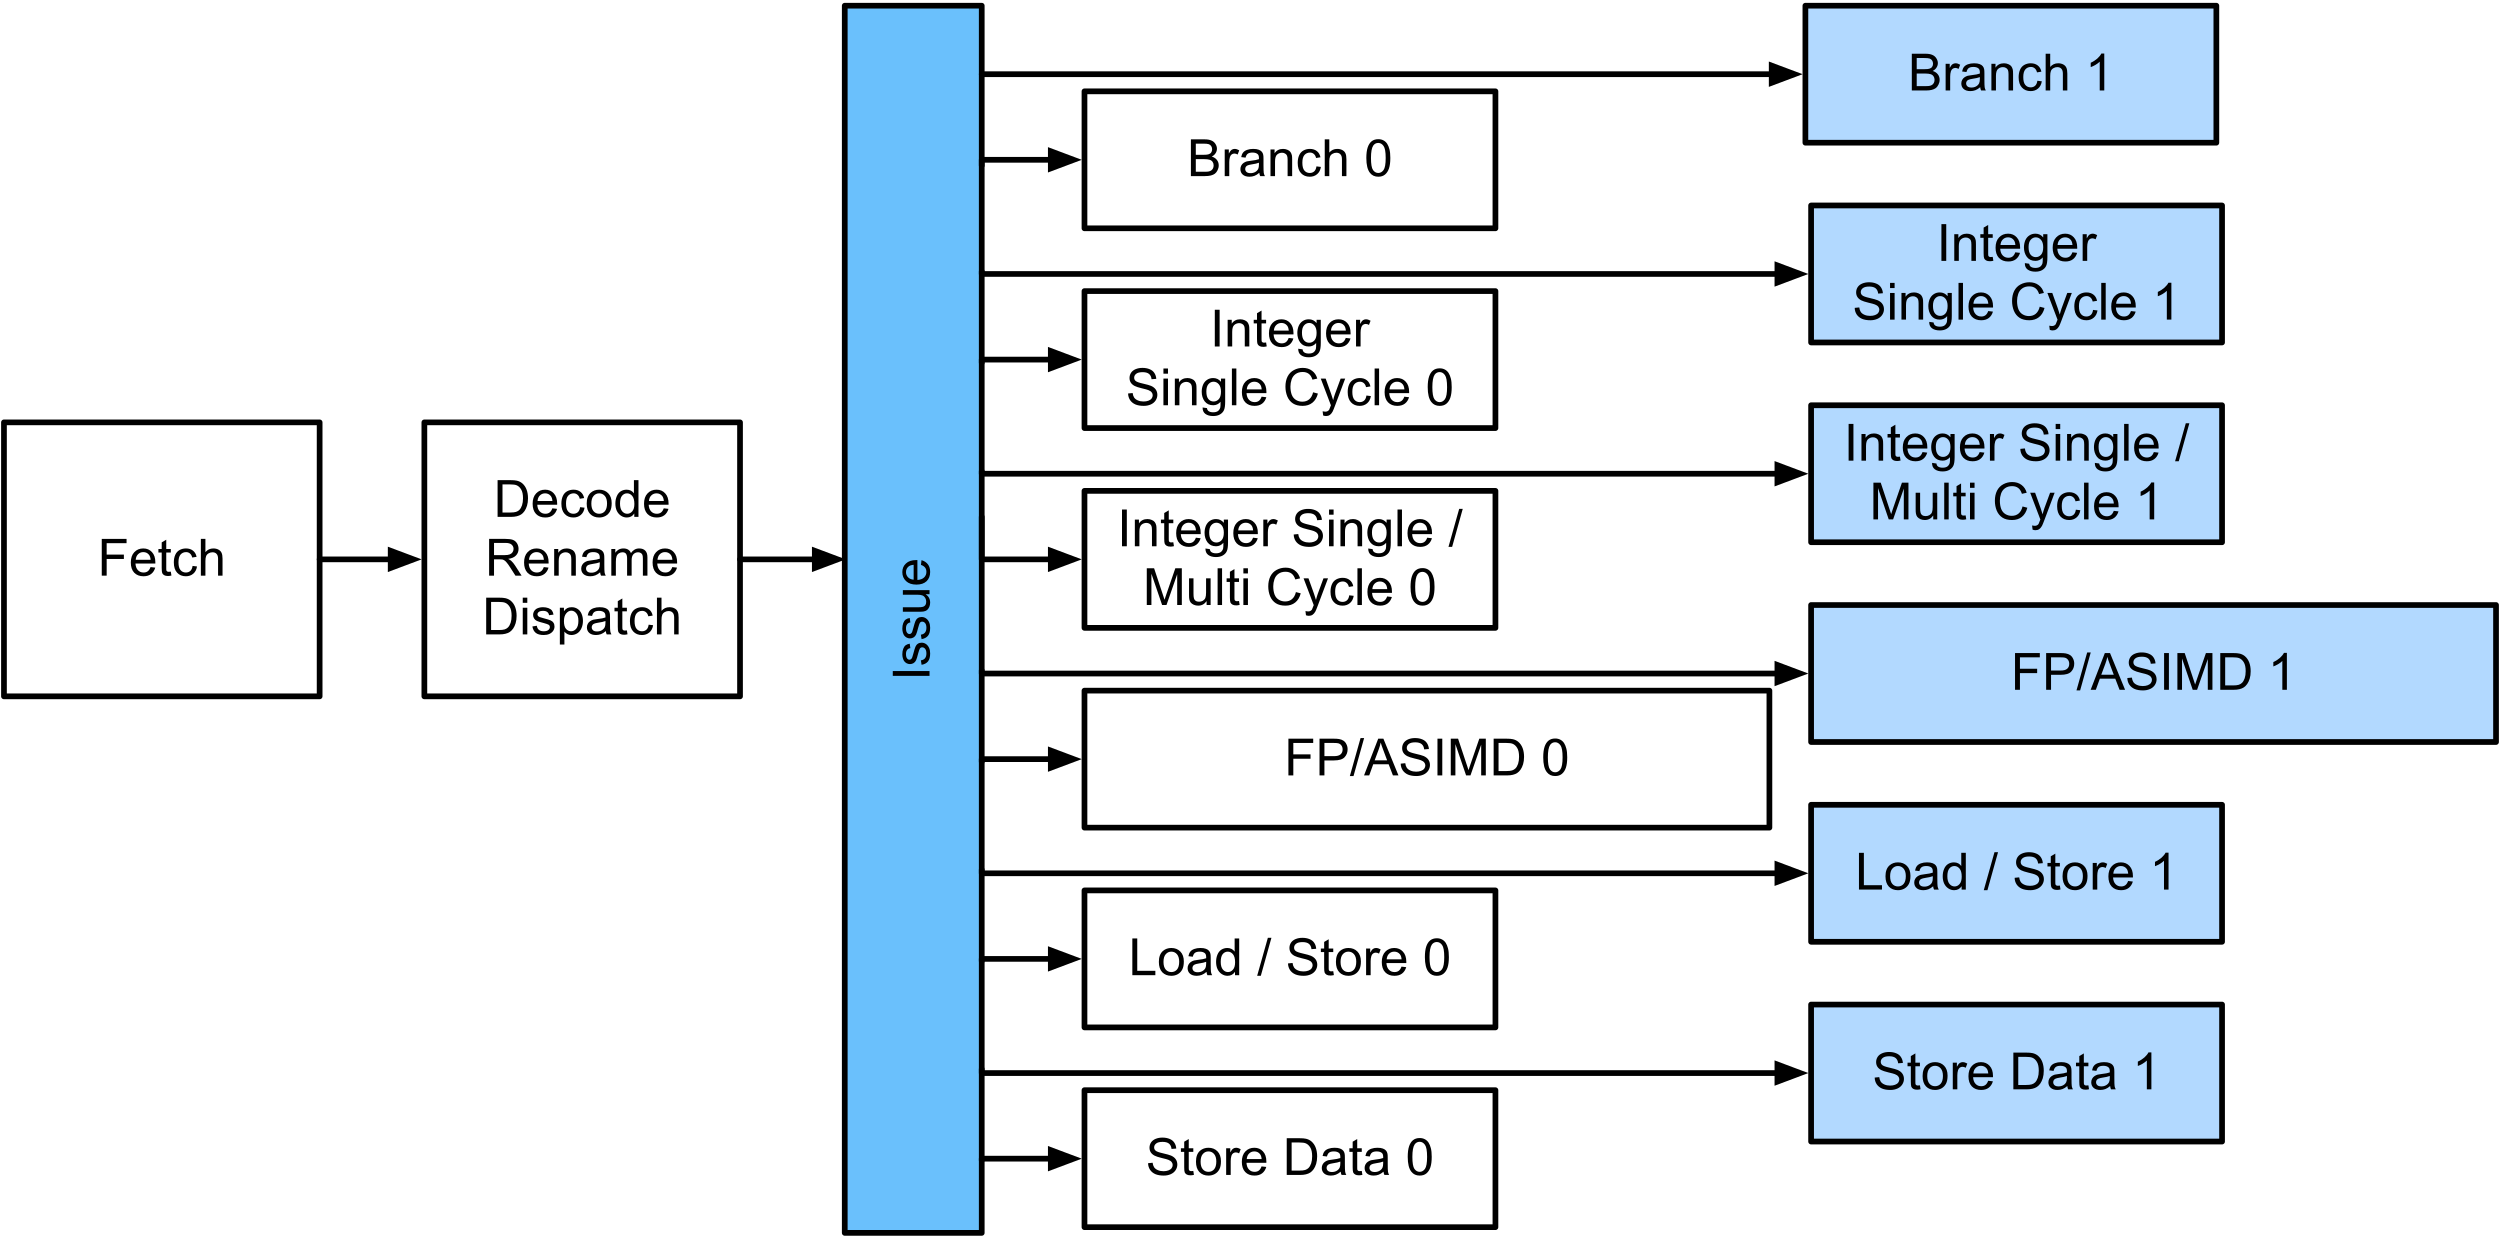 <svg xmlns="http://www.w3.org/2000/svg" xmlns:xlink="http://www.w3.org/1999/xlink" width="584" height="217pt" version="1.1" viewBox="0 0 438 217"><defs><g><symbol id="glyph0-0" overflow="visible"><path style="stroke:none" d="M 1.125 0 L 1.125 -5.625 L 5.625 -5.625 L 5.625 0 Z M 1.266 -0.141 L 5.484 -0.141 L 5.484 -5.484 L 1.266 -5.484 Z M 1.266 -0.141"/></symbol><symbol id="glyph0-1" overflow="visible"><path style="stroke:none" d="M 0.406 -2.062 L 1.203 -2.141 C 1.242 -1.816 1.332 -1.551 1.469 -1.344 C 1.613 -1.133 1.832 -0.969 2.125 -0.844 C 2.414 -0.719 2.742 -0.656 3.109 -0.656 C 3.43 -0.656 3.719 -0.703 3.969 -0.797 C 4.219 -0.891 4.406 -1.02 4.531 -1.188 C 4.656 -1.363 4.719 -1.551 4.719 -1.75 C 4.719 -1.945 4.656 -2.117 4.531 -2.266 C 4.414 -2.422 4.223 -2.551 3.953 -2.656 C 3.785 -2.727 3.406 -2.832 2.812 -2.969 C 2.219 -3.113 1.801 -3.25 1.562 -3.375 C 1.258 -3.531 1.031 -3.727 0.875 -3.969 C 0.727 -4.207 0.656 -4.477 0.656 -4.781 C 0.656 -5.102 0.742 -5.406 0.922 -5.688 C 1.109 -5.969 1.379 -6.18 1.734 -6.328 C 2.086 -6.473 2.484 -6.547 2.922 -6.547 C 3.398 -6.547 3.82 -6.469 4.188 -6.312 C 4.551 -6.164 4.828 -5.941 5.016 -5.641 C 5.211 -5.336 5.32 -5 5.344 -4.625 L 4.516 -4.562 C 4.473 -4.969 4.328 -5.273 4.078 -5.484 C 3.828 -5.691 3.453 -5.797 2.953 -5.797 C 2.441 -5.797 2.066 -5.703 1.828 -5.516 C 1.586 -5.328 1.469 -5.098 1.469 -4.828 C 1.469 -4.598 1.551 -4.41 1.719 -4.266 C 1.883 -4.109 2.312 -3.953 3 -3.797 C 3.695 -3.641 4.176 -3.504 4.438 -3.391 C 4.812 -3.223 5.086 -3.004 5.266 -2.734 C 5.441 -2.473 5.531 -2.164 5.531 -1.812 C 5.531 -1.477 5.43 -1.156 5.234 -0.844 C 5.035 -0.539 4.754 -0.305 4.391 -0.141 C 4.023 0.023 3.613 0.109 3.156 0.109 C 2.57 0.109 2.082 0.023 1.688 -0.141 C 1.289 -0.316 0.977 -0.57 0.75 -0.906 C 0.531 -1.25 0.414 -1.633 0.406 -2.062 Z M 0.406 -2.062"/></symbol><symbol id="glyph0-2" overflow="visible"><path style="stroke:none" d="M 2.328 -0.703 L 2.438 -0.016 C 2.207 0.035 2.008 0.062 1.844 0.062 C 1.551 0.062 1.328 0.016 1.172 -0.078 C 1.016 -0.172 0.898 -0.289 0.828 -0.438 C 0.766 -0.582 0.734 -0.891 0.734 -1.359 L 0.734 -4.047 L 0.156 -4.047 L 0.156 -4.672 L 0.734 -4.672 L 0.734 -5.828 L 1.531 -6.297 L 1.531 -4.672 L 2.328 -4.672 L 2.328 -4.047 L 1.531 -4.047 L 1.531 -1.328 C 1.531 -1.098 1.539 -0.953 1.562 -0.891 C 1.594 -0.828 1.641 -0.773 1.703 -0.734 C 1.766 -0.691 1.852 -0.672 1.969 -0.672 C 2.062 -0.672 2.18 -0.68 2.328 -0.703 Z M 2.328 -0.703"/></symbol><symbol id="glyph0-3" overflow="visible"><path style="stroke:none" d="M 0.297 -2.328 C 0.297 -3.191 0.535 -3.832 1.016 -4.25 C 1.422 -4.594 1.91 -4.766 2.484 -4.766 C 3.129 -4.766 3.656 -4.555 4.062 -4.141 C 4.469 -3.723 4.672 -3.145 4.672 -2.406 C 4.672 -1.801 4.578 -1.328 4.391 -0.984 C 4.211 -0.641 3.953 -0.367 3.609 -0.172 C 3.266 0.016 2.891 0.109 2.484 0.109 C 1.828 0.109 1.297 -0.098 0.891 -0.516 C 0.492 -0.941 0.297 -1.547 0.297 -2.328 Z M 1.109 -2.328 C 1.109 -1.734 1.238 -1.285 1.5 -0.984 C 1.758 -0.691 2.086 -0.547 2.484 -0.547 C 2.879 -0.547 3.207 -0.691 3.469 -0.984 C 3.727 -1.285 3.859 -1.742 3.859 -2.359 C 3.859 -2.93 3.727 -3.367 3.469 -3.672 C 3.207 -3.973 2.879 -4.125 2.484 -4.125 C 2.086 -4.125 1.758 -3.973 1.5 -3.672 C 1.238 -3.379 1.109 -2.93 1.109 -2.328 Z M 1.109 -2.328"/></symbol><symbol id="glyph0-4" overflow="visible"><path style="stroke:none" d="M 0.578 0 L 0.578 -4.672 L 1.297 -4.672 L 1.297 -3.953 C 1.473 -4.285 1.641 -4.504 1.797 -4.609 C 1.953 -4.711 2.125 -4.766 2.312 -4.766 C 2.57 -4.766 2.844 -4.68 3.125 -4.516 L 2.844 -3.781 C 2.656 -3.895 2.461 -3.953 2.266 -3.953 C 2.098 -3.953 1.941 -3.898 1.797 -3.797 C 1.66 -3.691 1.562 -3.547 1.5 -3.359 C 1.414 -3.078 1.375 -2.77 1.375 -2.438 L 1.375 0 Z M 0.578 0"/></symbol><symbol id="glyph0-5" overflow="visible"><path style="stroke:none" d="M 3.781 -1.5 L 4.609 -1.406 C 4.473 -0.926 4.227 -0.551 3.875 -0.281 C 3.531 -0.02 3.086 0.109 2.547 0.109 C 1.867 0.109 1.328 -0.098 0.922 -0.516 C 0.523 -0.941 0.328 -1.535 0.328 -2.297 C 0.328 -3.078 0.531 -3.68 0.938 -4.109 C 1.344 -4.547 1.867 -4.766 2.516 -4.766 C 3.141 -4.766 3.645 -4.551 4.031 -4.125 C 4.426 -3.707 4.625 -3.113 4.625 -2.344 C 4.625 -2.289 4.625 -2.219 4.625 -2.125 L 1.141 -2.125 C 1.172 -1.613 1.316 -1.223 1.578 -0.953 C 1.836 -0.68 2.164 -0.547 2.562 -0.547 C 2.852 -0.547 3.098 -0.617 3.297 -0.766 C 3.504 -0.922 3.664 -1.164 3.781 -1.5 Z M 1.188 -2.781 L 3.797 -2.781 C 3.766 -3.176 3.664 -3.473 3.5 -3.672 C 3.25 -3.973 2.922 -4.125 2.516 -4.125 C 2.148 -4.125 1.844 -4 1.594 -3.75 C 1.352 -3.508 1.219 -3.188 1.188 -2.781 Z M 1.188 -2.781"/></symbol><symbol id="glyph0-6" overflow="visible"><path style="stroke:none"/></symbol><symbol id="glyph0-7" overflow="visible"><path style="stroke:none" d="M 0.688 0 L 0.688 -6.438 L 2.906 -6.438 C 3.414 -6.438 3.801 -6.406 4.062 -6.344 C 4.426 -6.258 4.738 -6.109 5 -5.891 C 5.344 -5.598 5.598 -5.227 5.766 -4.781 C 5.93 -4.344 6.016 -3.832 6.016 -3.25 C 6.016 -2.758 5.957 -2.328 5.844 -1.953 C 5.727 -1.578 5.582 -1.266 5.406 -1.016 C 5.227 -0.766 5.031 -0.566 4.812 -0.422 C 4.602 -0.285 4.348 -0.18 4.047 -0.109 C 3.754 -0.035 3.41 0 3.016 0 Z M 1.547 -0.766 L 2.922 -0.766 C 3.348 -0.766 3.68 -0.801 3.922 -0.875 C 4.16 -0.957 4.352 -1.07 4.5 -1.219 C 4.695 -1.414 4.852 -1.688 4.969 -2.031 C 5.082 -2.375 5.141 -2.785 5.141 -3.266 C 5.141 -3.941 5.031 -4.457 4.812 -4.812 C 4.594 -5.176 4.32 -5.422 4 -5.547 C 3.77 -5.641 3.406 -5.688 2.906 -5.688 L 1.547 -5.688 Z M 1.547 -0.766"/></symbol><symbol id="glyph0-8" overflow="visible"><path style="stroke:none" d="M 3.641 -0.578 C 3.348 -0.328 3.066 -0.148 2.797 -0.047 C 2.523 0.055 2.234 0.109 1.922 0.109 C 1.41 0.109 1.016 -0.016 0.734 -0.266 C 0.461 -0.516 0.328 -0.836 0.328 -1.234 C 0.328 -1.461 0.379 -1.672 0.484 -1.859 C 0.586 -2.047 0.723 -2.195 0.891 -2.312 C 1.055 -2.426 1.242 -2.516 1.453 -2.578 C 1.609 -2.609 1.844 -2.645 2.156 -2.688 C 2.801 -2.758 3.273 -2.852 3.578 -2.969 C 3.578 -3.07 3.578 -3.141 3.578 -3.172 C 3.578 -3.492 3.504 -3.719 3.359 -3.844 C 3.148 -4.031 2.848 -4.125 2.453 -4.125 C 2.078 -4.125 1.801 -4.055 1.625 -3.922 C 1.445 -3.797 1.316 -3.566 1.234 -3.234 L 0.469 -3.328 C 0.531 -3.66 0.641 -3.926 0.797 -4.125 C 0.961 -4.332 1.195 -4.488 1.5 -4.594 C 1.812 -4.707 2.164 -4.766 2.562 -4.766 C 2.969 -4.766 3.289 -4.719 3.531 -4.625 C 3.781 -4.531 3.961 -4.41 4.078 -4.266 C 4.203 -4.129 4.285 -3.953 4.328 -3.734 C 4.359 -3.598 4.375 -3.359 4.375 -3.016 L 4.375 -1.953 C 4.375 -1.223 4.391 -0.758 4.422 -0.562 C 4.453 -0.363 4.52 -0.176 4.625 0 L 3.797 0 C 3.711 -0.164 3.66 -0.359 3.641 -0.578 Z M 3.578 -2.344 C 3.285 -2.227 2.852 -2.129 2.281 -2.047 C 1.957 -1.992 1.727 -1.938 1.594 -1.875 C 1.457 -1.82 1.352 -1.738 1.281 -1.625 C 1.207 -1.508 1.172 -1.383 1.172 -1.25 C 1.172 -1.039 1.25 -0.863 1.406 -0.719 C 1.562 -0.582 1.797 -0.516 2.109 -0.516 C 2.41 -0.516 2.68 -0.582 2.922 -0.719 C 3.16 -0.852 3.336 -1.035 3.453 -1.266 C 3.535 -1.441 3.578 -1.703 3.578 -2.047 Z M 3.578 -2.344"/></symbol><symbol id="glyph0-9" overflow="visible"><path style="stroke:none" d="M 3.359 0 L 2.562 0 L 2.562 -5.047 C 2.375 -4.859 2.125 -4.672 1.812 -4.484 C 1.5 -4.305 1.223 -4.176 0.984 -4.094 L 0.984 -4.859 C 1.422 -5.055 1.805 -5.301 2.141 -5.594 C 2.473 -5.895 2.707 -6.188 2.844 -6.469 L 3.359 -6.469 Z M 3.359 0"/></symbol><symbol id="glyph0-10" overflow="visible"><path style="stroke:none" d="M 0.656 0 L 0.656 -6.438 L 1.516 -6.438 L 1.516 -0.766 L 4.688 -0.766 L 4.688 0 Z M 0.656 0"/></symbol><symbol id="glyph0-11" overflow="visible"><path style="stroke:none" d="M 3.625 0 L 3.625 -0.594 C 3.32 -0.125 2.883 0.109 2.312 0.109 C 1.945 0.109 1.609 0.004 1.297 -0.203 C 0.984 -0.41 0.738 -0.695 0.562 -1.062 C 0.395 -1.426 0.312 -1.848 0.312 -2.328 C 0.312 -2.797 0.391 -3.219 0.547 -3.594 C 0.703 -3.977 0.93 -4.27 1.234 -4.469 C 1.547 -4.664 1.895 -4.766 2.281 -4.766 C 2.562 -4.766 2.812 -4.707 3.031 -4.594 C 3.25 -4.477 3.426 -4.32 3.562 -4.125 L 3.562 -6.438 L 4.359 -6.438 L 4.359 0 Z M 1.125 -2.328 C 1.125 -1.734 1.25 -1.285 1.5 -0.984 C 1.75 -0.691 2.047 -0.547 2.391 -0.547 C 2.734 -0.547 3.023 -0.688 3.266 -0.969 C 3.516 -1.25 3.641 -1.68 3.641 -2.266 C 3.641 -2.898 3.516 -3.367 3.266 -3.672 C 3.016 -3.973 2.711 -4.125 2.359 -4.125 C 2.004 -4.125 1.707 -3.977 1.469 -3.688 C 1.238 -3.395 1.125 -2.941 1.125 -2.328 Z M 1.125 -2.328"/></symbol><symbol id="glyph0-12" overflow="visible"><path style="stroke:none" d="M 0 0.109 L 1.875 -6.547 L 2.5 -6.547 L 0.641 0.109 Z M 0 0.109"/></symbol><symbol id="glyph0-13" overflow="visible"><path style="stroke:none" d="M 0.734 0 L 0.734 -6.438 L 5.078 -6.438 L 5.078 -5.688 L 1.594 -5.688 L 1.594 -3.688 L 4.609 -3.688 L 4.609 -2.922 L 1.594 -2.922 L 1.594 0 Z M 0.734 0"/></symbol><symbol id="glyph0-14" overflow="visible"><path style="stroke:none" d="M 0.688 0 L 0.688 -6.438 L 3.125 -6.438 C 3.551 -6.438 3.879 -6.414 4.109 -6.375 C 4.422 -6.32 4.68 -6.223 4.891 -6.078 C 5.109 -5.93 5.281 -5.723 5.406 -5.453 C 5.539 -5.191 5.609 -4.898 5.609 -4.578 C 5.609 -4.023 5.43 -3.562 5.078 -3.188 C 4.734 -2.812 4.109 -2.625 3.203 -2.625 L 1.547 -2.625 L 1.547 0 Z M 1.547 -3.375 L 3.219 -3.375 C 3.758 -3.375 4.145 -3.477 4.375 -3.688 C 4.613 -3.895 4.734 -4.18 4.734 -4.547 C 4.734 -4.816 4.664 -5.047 4.531 -5.234 C 4.395 -5.43 4.211 -5.562 3.984 -5.625 C 3.848 -5.664 3.582 -5.688 3.188 -5.688 L 1.547 -5.688 Z M 1.547 -3.375"/></symbol><symbol id="glyph0-15" overflow="visible"><path style="stroke:none" d="M -0.016 0 L 2.469 -6.438 L 3.375 -6.438 L 6.016 0 L 5.047 0 L 4.297 -1.953 L 1.594 -1.953 L 0.891 0 Z M 1.844 -2.641 L 4.031 -2.641 L 3.359 -4.438 C 3.148 -4.977 3 -5.422 2.906 -5.766 C 2.82 -5.348 2.703 -4.938 2.547 -4.531 Z M 1.844 -2.641"/></symbol><symbol id="glyph0-16" overflow="visible"><path style="stroke:none" d="M 0.844 0 L 0.844 -6.438 L 1.688 -6.438 L 1.688 0 Z M 0.844 0"/></symbol><symbol id="glyph0-17" overflow="visible"><path style="stroke:none" d="M 0.672 0 L 0.672 -6.438 L 1.953 -6.438 L 3.469 -1.875 C 3.613 -1.457 3.719 -1.141 3.781 -0.922 C 3.852 -1.16 3.969 -1.504 4.125 -1.953 L 5.672 -6.438 L 6.812 -6.438 L 6.812 0 L 6 0 L 6 -5.391 L 4.125 0 L 3.359 0 L 1.484 -5.484 L 1.484 0 Z M 0.672 0"/></symbol><symbol id="glyph0-18" overflow="visible"><path style="stroke:none" d="M 0.594 0 L 0.594 -4.672 L 1.312 -4.672 L 1.312 -4 C 1.645 -4.508 2.141 -4.766 2.797 -4.766 C 3.078 -4.766 3.332 -4.711 3.562 -4.609 C 3.801 -4.516 3.977 -4.383 4.094 -4.219 C 4.207 -4.062 4.289 -3.867 4.344 -3.641 C 4.375 -3.492 4.391 -3.238 4.391 -2.875 L 4.391 0 L 3.594 0 L 3.594 -2.844 C 3.594 -3.164 3.562 -3.406 3.5 -3.562 C 3.438 -3.719 3.328 -3.844 3.172 -3.938 C 3.016 -4.039 2.832 -4.094 2.625 -4.094 C 2.289 -4.094 2 -3.984 1.75 -3.766 C 1.508 -3.555 1.391 -3.148 1.391 -2.547 L 1.391 0 Z M 0.594 0"/></symbol><symbol id="glyph0-19" overflow="visible"><path style="stroke:none" d="M 0.453 0.391 L 1.219 0.5 C 1.25 0.738 1.336 0.91 1.484 1.016 C 1.68 1.16 1.953 1.234 2.297 1.234 C 2.66 1.234 2.941 1.16 3.141 1.016 C 3.336 0.867 3.473 0.664 3.547 0.406 C 3.586 0.238 3.602 -0.098 3.594 -0.609 C 3.25 -0.203 2.82 0 2.312 0 C 1.664 0 1.164 -0.227 0.812 -0.688 C 0.469 -1.156 0.297 -1.711 0.297 -2.359 C 0.297 -2.805 0.375 -3.219 0.531 -3.594 C 0.695 -3.969 0.93 -4.254 1.234 -4.453 C 1.535 -4.66 1.895 -4.766 2.312 -4.766 C 2.863 -4.766 3.316 -4.547 3.672 -4.109 L 3.672 -4.672 L 4.406 -4.672 L 4.406 -0.641 C 4.406 0.086 4.328 0.602 4.172 0.906 C 4.023 1.207 3.789 1.445 3.469 1.625 C 3.156 1.801 2.766 1.891 2.297 1.891 C 1.734 1.891 1.281 1.766 0.938 1.516 C 0.602 1.266 0.441 0.891 0.453 0.391 Z M 1.109 -2.422 C 1.109 -1.805 1.227 -1.359 1.469 -1.078 C 1.707 -0.797 2.008 -0.656 2.375 -0.656 C 2.738 -0.656 3.047 -0.797 3.297 -1.078 C 3.547 -1.359 3.672 -1.797 3.672 -2.391 C 3.672 -2.961 3.539 -3.395 3.281 -3.688 C 3.031 -3.977 2.727 -4.125 2.375 -4.125 C 2.02 -4.125 1.719 -3.977 1.469 -3.688 C 1.227 -3.406 1.109 -2.984 1.109 -2.422 Z M 1.109 -2.422"/></symbol><symbol id="glyph0-20" overflow="visible"><path style="stroke:none" d="M 0.594 -5.531 L 0.594 -6.438 L 1.391 -6.438 L 1.391 -5.531 Z M 0.594 0 L 0.594 -4.672 L 1.391 -4.672 L 1.391 0 Z M 0.594 0"/></symbol><symbol id="glyph0-21" overflow="visible"><path style="stroke:none" d="M 0.578 0 L 0.578 -6.438 L 1.359 -6.438 L 1.359 0 Z M 0.578 0"/></symbol><symbol id="glyph0-22" overflow="visible"><path style="stroke:none" d="M 3.656 0 L 3.656 -0.688 C 3.289 -0.156 2.797 0.109 2.172 0.109 C 1.898 0.109 1.645 0.055 1.406 -0.047 C 1.164 -0.16 0.984 -0.297 0.859 -0.453 C 0.742 -0.609 0.664 -0.801 0.625 -1.031 C 0.594 -1.188 0.578 -1.438 0.578 -1.781 L 0.578 -4.672 L 1.359 -4.672 L 1.359 -2.078 C 1.359 -1.66 1.379 -1.383 1.422 -1.25 C 1.461 -1.039 1.562 -0.875 1.719 -0.75 C 1.883 -0.633 2.086 -0.578 2.328 -0.578 C 2.566 -0.578 2.789 -0.633 3 -0.75 C 3.207 -0.875 3.352 -1.039 3.438 -1.25 C 3.52 -1.457 3.562 -1.766 3.562 -2.172 L 3.562 -4.672 L 4.359 -4.672 L 4.359 0 Z M 3.656 0"/></symbol><symbol id="glyph0-23" overflow="visible"><path style="stroke:none" d="M 5.297 -2.266 L 6.141 -2.047 C 5.961 -1.348 5.641 -0.812 5.172 -0.438 C 4.711 -0.07 4.145 0.109 3.469 0.109 C 2.781 0.109 2.219 -0.031 1.781 -0.312 C 1.344 -0.594 1.008 -1 0.781 -1.531 C 0.562 -2.07 0.453 -2.648 0.453 -3.266 C 0.453 -3.941 0.578 -4.531 0.828 -5.031 C 1.086 -5.531 1.453 -5.906 1.922 -6.156 C 2.398 -6.414 2.922 -6.547 3.484 -6.547 C 4.129 -6.547 4.672 -6.379 5.109 -6.047 C 5.555 -5.723 5.863 -5.266 6.031 -4.672 L 5.188 -4.484 C 5.039 -4.953 4.828 -5.289 4.547 -5.5 C 4.266 -5.719 3.906 -5.828 3.469 -5.828 C 2.977 -5.828 2.566 -5.707 2.234 -5.469 C 1.898 -5.227 1.664 -4.906 1.531 -4.5 C 1.395 -4.102 1.328 -3.695 1.328 -3.281 C 1.328 -2.727 1.406 -2.242 1.562 -1.828 C 1.727 -1.422 1.977 -1.117 2.312 -0.922 C 2.645 -0.723 3.008 -0.625 3.406 -0.625 C 3.883 -0.625 4.285 -0.758 4.609 -1.031 C 4.941 -1.312 5.172 -1.723 5.297 -2.266 Z M 5.297 -2.266"/></symbol><symbol id="glyph0-24" overflow="visible"><path style="stroke:none" d="M 0.562 1.797 L 0.469 1.062 C 0.645 1.102 0.797 1.125 0.922 1.125 C 1.098 1.125 1.238 1.094 1.344 1.031 C 1.445 0.977 1.535 0.898 1.609 0.797 C 1.648 0.711 1.727 0.516 1.844 0.203 C 1.863 0.16 1.891 0.098 1.922 0.016 L 0.141 -4.672 L 1 -4.672 L 1.969 -1.969 C 2.094 -1.625 2.207 -1.266 2.312 -0.891 C 2.395 -1.242 2.5 -1.598 2.625 -1.953 L 3.625 -4.672 L 4.422 -4.672 L 2.641 0.078 C 2.453 0.586 2.305 0.941 2.203 1.141 C 2.055 1.398 1.895 1.586 1.719 1.703 C 1.539 1.828 1.32 1.891 1.062 1.891 C 0.914 1.891 0.75 1.859 0.562 1.797 Z M 0.562 1.797"/></symbol><symbol id="glyph0-25" overflow="visible"><path style="stroke:none" d="M 3.641 -1.703 L 4.422 -1.609 C 4.336 -1.066 4.117 -0.645 3.766 -0.344 C 3.41 -0.039 2.977 0.109 2.469 0.109 C 1.832 0.109 1.32 -0.098 0.938 -0.516 C 0.551 -0.93 0.359 -1.531 0.359 -2.312 C 0.359 -2.82 0.441 -3.266 0.609 -3.641 C 0.773 -4.016 1.023 -4.297 1.359 -4.484 C 1.703 -4.672 2.078 -4.766 2.484 -4.766 C 2.984 -4.766 3.395 -4.633 3.719 -4.375 C 4.039 -4.125 4.25 -3.766 4.344 -3.297 L 3.578 -3.172 C 3.504 -3.484 3.375 -3.719 3.188 -3.875 C 3 -4.039 2.773 -4.125 2.516 -4.125 C 2.109 -4.125 1.781 -3.977 1.531 -3.688 C 1.289 -3.406 1.172 -2.957 1.172 -2.344 C 1.172 -1.707 1.289 -1.25 1.531 -0.969 C 1.77 -0.688 2.082 -0.547 2.469 -0.547 C 2.781 -0.547 3.039 -0.641 3.25 -0.828 C 3.457 -1.016 3.586 -1.305 3.641 -1.703 Z M 3.641 -1.703"/></symbol><symbol id="glyph0-26" overflow="visible"><path style="stroke:none" d="M 0.594 0 L 0.594 -6.438 L 1.391 -6.438 L 1.391 -4.125 C 1.754 -4.551 2.219 -4.766 2.781 -4.766 C 3.125 -4.766 3.422 -4.695 3.672 -4.562 C 3.93 -4.426 4.113 -4.238 4.219 -4 C 4.332 -3.758 4.391 -3.41 4.391 -2.953 L 4.391 0 L 3.609 0 L 3.609 -2.953 C 3.609 -3.348 3.52 -3.633 3.344 -3.812 C 3.176 -4 2.938 -4.094 2.625 -4.094 C 2.383 -4.094 2.16 -4.031 1.953 -3.906 C 1.742 -3.789 1.598 -3.629 1.516 -3.422 C 1.43 -3.211 1.391 -2.922 1.391 -2.547 L 1.391 0 Z M 0.594 0"/></symbol><symbol id="glyph0-27" overflow="visible"><path style="stroke:none" d="M 0.703 0 L 0.703 -6.438 L 3.562 -6.438 C 4.133 -6.438 4.57 -6.379 4.875 -6.266 C 5.176 -6.148 5.414 -5.945 5.594 -5.656 C 5.77 -5.363 5.859 -5.039 5.859 -4.688 C 5.859 -4.227 5.707 -3.844 5.406 -3.531 C 5.113 -3.219 4.66 -3.02 4.047 -2.938 C 4.266 -2.82 4.438 -2.711 4.562 -2.609 C 4.812 -2.379 5.047 -2.094 5.266 -1.75 L 6.391 0 L 5.312 0 L 4.453 -1.344 C 4.211 -1.727 4.008 -2.02 3.844 -2.219 C 3.688 -2.426 3.539 -2.57 3.406 -2.656 C 3.281 -2.738 3.156 -2.797 3.031 -2.828 C 2.926 -2.848 2.766 -2.859 2.547 -2.859 L 1.562 -2.859 L 1.562 0 Z M 1.562 -3.594 L 3.391 -3.594 C 3.785 -3.594 4.094 -3.633 4.312 -3.719 C 4.531 -3.801 4.695 -3.93 4.812 -4.109 C 4.926 -4.285 4.984 -4.477 4.984 -4.688 C 4.984 -4.988 4.867 -5.238 4.641 -5.438 C 4.422 -5.633 4.07 -5.734 3.594 -5.734 L 1.562 -5.734 Z M 1.562 -3.594"/></symbol><symbol id="glyph0-28" overflow="visible"><path style="stroke:none" d="M 0.594 0 L 0.594 -4.672 L 1.297 -4.672 L 1.297 -4.016 C 1.441 -4.242 1.633 -4.426 1.875 -4.562 C 2.125 -4.695 2.406 -4.766 2.719 -4.766 C 3.062 -4.766 3.344 -4.691 3.562 -4.547 C 3.781 -4.41 3.938 -4.211 4.031 -3.953 C 4.406 -4.492 4.883 -4.766 5.469 -4.766 C 5.938 -4.766 6.297 -4.633 6.547 -4.375 C 6.797 -4.125 6.922 -3.734 6.922 -3.203 L 6.922 0 L 6.125 0 L 6.125 -2.938 C 6.125 -3.258 6.098 -3.488 6.047 -3.625 C 6.004 -3.758 5.914 -3.867 5.781 -3.953 C 5.645 -4.047 5.484 -4.094 5.297 -4.094 C 4.973 -4.094 4.703 -3.984 4.484 -3.766 C 4.266 -3.547 4.156 -3.195 4.156 -2.719 L 4.156 0 L 3.359 0 L 3.359 -3.031 C 3.359 -3.383 3.297 -3.648 3.172 -3.828 C 3.047 -4.004 2.836 -4.094 2.547 -4.094 C 2.316 -4.094 2.109 -4.031 1.922 -3.906 C 1.734 -3.789 1.598 -3.617 1.516 -3.391 C 1.43 -3.172 1.391 -2.848 1.391 -2.422 L 1.391 0 Z M 0.594 0"/></symbol><symbol id="glyph0-29" overflow="visible"><path style="stroke:none" d="M 0.281 -1.391 L 1.062 -1.516 C 1.102 -1.203 1.223 -0.961 1.422 -0.797 C 1.629 -0.629 1.91 -0.547 2.266 -0.547 C 2.629 -0.547 2.898 -0.617 3.078 -0.766 C 3.254 -0.91 3.344 -1.082 3.344 -1.281 C 3.344 -1.469 3.266 -1.609 3.109 -1.703 C 2.992 -1.773 2.723 -1.867 2.297 -1.984 C 1.711 -2.129 1.305 -2.254 1.078 -2.359 C 0.859 -2.461 0.691 -2.609 0.578 -2.797 C 0.461 -2.984 0.406 -3.191 0.406 -3.422 C 0.406 -3.629 0.453 -3.82 0.547 -4 C 0.641 -4.176 0.77 -4.328 0.938 -4.453 C 1.062 -4.535 1.227 -4.609 1.438 -4.672 C 1.656 -4.734 1.883 -4.766 2.125 -4.766 C 2.488 -4.766 2.805 -4.711 3.078 -4.609 C 3.359 -4.504 3.566 -4.363 3.703 -4.188 C 3.836 -4.008 3.93 -3.77 3.984 -3.469 L 3.203 -3.359 C 3.172 -3.598 3.066 -3.785 2.891 -3.922 C 2.723 -4.055 2.488 -4.125 2.188 -4.125 C 1.82 -4.125 1.562 -4.062 1.406 -3.938 C 1.25 -3.82 1.172 -3.68 1.172 -3.516 C 1.172 -3.41 1.203 -3.32 1.266 -3.25 C 1.328 -3.156 1.43 -3.082 1.578 -3.031 C 1.648 -3 1.879 -2.93 2.266 -2.828 C 2.828 -2.68 3.219 -2.562 3.438 -2.469 C 3.664 -2.375 3.844 -2.234 3.969 -2.047 C 4.094 -1.867 4.156 -1.645 4.156 -1.375 C 4.156 -1.102 4.078 -0.852 3.922 -0.625 C 3.766 -0.395 3.539 -0.211 3.25 -0.078 C 2.969 0.047 2.641 0.109 2.266 0.109 C 1.66 0.109 1.195 -0.016 0.875 -0.266 C 0.562 -0.523 0.363 -0.898 0.281 -1.391 Z M 0.281 -1.391"/></symbol><symbol id="glyph0-30" overflow="visible"><path style="stroke:none" d="M 0.594 1.781 L 0.594 -4.672 L 1.312 -4.672 L 1.312 -4.062 C 1.477 -4.301 1.664 -4.477 1.875 -4.594 C 2.094 -4.707 2.359 -4.766 2.672 -4.766 C 3.066 -4.766 3.414 -4.66 3.719 -4.453 C 4.02 -4.254 4.25 -3.969 4.406 -3.594 C 4.562 -3.219 4.641 -2.812 4.641 -2.375 C 4.641 -1.895 4.551 -1.461 4.375 -1.078 C 4.207 -0.691 3.961 -0.395 3.641 -0.188 C 3.316 0.008 2.973 0.109 2.609 0.109 C 2.348 0.109 2.113 0.051 1.906 -0.062 C 1.695 -0.176 1.523 -0.316 1.391 -0.484 L 1.391 1.781 Z M 1.312 -2.312 C 1.312 -1.707 1.43 -1.258 1.672 -0.969 C 1.922 -0.688 2.219 -0.547 2.562 -0.547 C 2.906 -0.547 3.203 -0.691 3.453 -0.984 C 3.711 -1.285 3.844 -1.75 3.844 -2.375 C 3.844 -2.969 3.719 -3.41 3.469 -3.703 C 3.227 -4.004 2.938 -4.156 2.594 -4.156 C 2.258 -4.156 1.961 -3.992 1.703 -3.672 C 1.441 -3.359 1.312 -2.906 1.312 -2.312 Z M 1.312 -2.312"/></symbol><symbol id="glyph0-31" overflow="visible"><path style="stroke:none" d="M 0.375 -3.172 C 0.375 -3.93 0.453 -4.547 0.609 -5.016 C 0.766 -5.484 0.992 -5.844 1.297 -6.094 C 1.609 -6.344 2 -6.469 2.469 -6.469 C 2.82 -6.469 3.129 -6.395 3.391 -6.25 C 3.648 -6.113 3.863 -5.914 4.031 -5.656 C 4.195 -5.395 4.328 -5.078 4.422 -4.703 C 4.523 -4.328 4.578 -3.816 4.578 -3.172 C 4.578 -2.422 4.5 -1.812 4.344 -1.344 C 4.188 -0.883 3.953 -0.523 3.641 -0.266 C 3.336 -0.016 2.945 0.109 2.469 0.109 C 1.852 0.109 1.367 -0.113 1.016 -0.562 C 0.586 -1.094 0.375 -1.961 0.375 -3.172 Z M 1.188 -3.172 C 1.188 -2.117 1.305 -1.414 1.547 -1.062 C 1.797 -0.719 2.102 -0.547 2.469 -0.547 C 2.832 -0.547 3.141 -0.719 3.391 -1.062 C 3.641 -1.414 3.766 -2.117 3.766 -3.172 C 3.766 -4.234 3.641 -4.938 3.391 -5.281 C 3.141 -5.633 2.832 -5.812 2.469 -5.812 C 2.102 -5.812 1.812 -5.66 1.594 -5.359 C 1.32 -4.961 1.188 -4.234 1.188 -3.172 Z M 1.188 -3.172"/></symbol><symbol id="glyph0-32" overflow="visible"><path style="stroke:none" d="M 0.656 0 L 0.656 -6.438 L 3.078 -6.438 C 3.566 -6.438 3.957 -6.367 4.25 -6.234 C 4.551 -6.109 4.785 -5.91 4.953 -5.641 C 5.129 -5.367 5.219 -5.086 5.219 -4.797 C 5.219 -4.516 5.141 -4.254 4.984 -4.016 C 4.836 -3.773 4.613 -3.578 4.312 -3.422 C 4.695 -3.305 4.992 -3.113 5.203 -2.844 C 5.422 -2.57 5.531 -2.25 5.531 -1.875 C 5.531 -1.57 5.461 -1.289 5.328 -1.031 C 5.203 -0.77 5.047 -0.566 4.859 -0.422 C 4.672 -0.285 4.438 -0.18 4.156 -0.109 C 3.875 -0.035 3.523 0 3.109 0 Z M 1.516 -3.734 L 2.906 -3.734 C 3.281 -3.734 3.551 -3.758 3.719 -3.812 C 3.938 -3.875 4.098 -3.977 4.203 -4.125 C 4.316 -4.281 4.375 -4.469 4.375 -4.688 C 4.375 -4.906 4.32 -5.094 4.219 -5.25 C 4.113 -5.414 3.969 -5.531 3.781 -5.594 C 3.594 -5.656 3.266 -5.688 2.797 -5.688 L 1.516 -5.688 Z M 1.516 -0.766 L 3.109 -0.766 C 3.391 -0.766 3.586 -0.773 3.703 -0.797 C 3.891 -0.828 4.051 -0.883 4.188 -0.969 C 4.32 -1.051 4.43 -1.172 4.516 -1.328 C 4.598 -1.484 4.641 -1.664 4.641 -1.875 C 4.641 -2.113 4.578 -2.32 4.453 -2.5 C 4.328 -2.676 4.156 -2.797 3.938 -2.859 C 3.719 -2.93 3.406 -2.969 3 -2.969 L 1.516 -2.969 Z M 1.516 -0.766"/></symbol><symbol id="glyph1-0" overflow="visible"><path style="stroke:none" d="M 0 -1.125 L -5.625 -1.125 L -5.625 -5.625 L 0 -5.625 Z M -0.141 -1.266 L -0.141 -5.484 L -5.484 -5.484 L -5.484 -1.266 Z M -0.141 -1.266"/></symbol><symbol id="glyph1-1" overflow="visible"><path style="stroke:none" d="M 0 -0.844 L -6.438 -0.844 L -6.438 -1.688 L 0 -1.688 Z M 0 -0.844"/></symbol><symbol id="glyph1-2" overflow="visible"><path style="stroke:none" d="M -1.391 -0.281 L -1.516 -1.062 C -1.203 -1.102 -0.961 -1.223 -0.797 -1.422 C -0.629 -1.629 -0.547 -1.91 -0.547 -2.266 C -0.547 -2.629 -0.617 -2.898 -0.766 -3.078 C -0.91 -3.254 -1.082 -3.344 -1.281 -3.344 C -1.469 -3.344 -1.609 -3.266 -1.703 -3.109 C -1.773 -2.992 -1.867 -2.723 -1.984 -2.297 C -2.129 -1.711 -2.254 -1.305 -2.359 -1.078 C -2.461 -0.859 -2.609 -0.691 -2.797 -0.578 C -2.984 -0.461 -3.191 -0.406 -3.422 -0.406 C -3.629 -0.406 -3.82 -0.453 -4 -0.547 C -4.176 -0.641 -4.328 -0.77 -4.453 -0.938 C -4.535 -1.062 -4.609 -1.227 -4.672 -1.438 C -4.734 -1.656 -4.766 -1.883 -4.766 -2.125 C -4.766 -2.488 -4.711 -2.805 -4.609 -3.078 C -4.504 -3.359 -4.363 -3.566 -4.188 -3.703 C -4.008 -3.836 -3.77 -3.93 -3.469 -3.984 L -3.359 -3.203 C -3.598 -3.172 -3.785 -3.066 -3.922 -2.891 C -4.055 -2.723 -4.125 -2.488 -4.125 -2.188 C -4.125 -1.82 -4.062 -1.562 -3.938 -1.406 C -3.82 -1.25 -3.68 -1.172 -3.516 -1.172 C -3.41 -1.172 -3.32 -1.203 -3.25 -1.266 C -3.156 -1.328 -3.082 -1.43 -3.031 -1.578 C -3 -1.648 -2.93 -1.879 -2.828 -2.266 C -2.68 -2.828 -2.562 -3.219 -2.469 -3.438 C -2.375 -3.664 -2.234 -3.844 -2.047 -3.969 C -1.867 -4.094 -1.645 -4.156 -1.375 -4.156 C -1.102 -4.156 -0.852 -4.078 -0.625 -3.922 C -0.395 -3.766 -0.211 -3.539 -0.078 -3.25 C 0.047 -2.969 0.109 -2.641 0.109 -2.266 C 0.109 -1.66 -0.016 -1.195 -0.266 -0.875 C -0.523 -0.562 -0.898 -0.363 -1.391 -0.281 Z M -1.391 -0.281"/></symbol><symbol id="glyph1-3" overflow="visible"><path style="stroke:none" d="M 0 -3.656 L -0.688 -3.656 C -0.156 -3.289 0.109 -2.797 0.109 -2.172 C 0.109 -1.898 0.055 -1.645 -0.047 -1.406 C -0.16 -1.164 -0.297 -0.984 -0.453 -0.859 C -0.609 -0.742 -0.801 -0.664 -1.031 -0.625 C -1.188 -0.594 -1.438 -0.578 -1.781 -0.578 L -4.672 -0.578 L -4.672 -1.359 L -2.078 -1.359 C -1.66 -1.359 -1.383 -1.379 -1.25 -1.422 C -1.039 -1.461 -0.875 -1.562 -0.75 -1.719 C -0.633 -1.883 -0.578 -2.086 -0.578 -2.328 C -0.578 -2.566 -0.633 -2.789 -0.75 -3 C -0.875 -3.207 -1.039 -3.352 -1.25 -3.438 C -1.457 -3.52 -1.766 -3.562 -2.172 -3.562 L -4.672 -3.562 L -4.672 -4.359 L 0 -4.359 Z M 0 -3.656"/></symbol><symbol id="glyph1-4" overflow="visible"><path style="stroke:none" d="M -1.5 -3.781 L -1.406 -4.609 C -0.926 -4.473 -0.551 -4.227 -0.281 -3.875 C -0.02 -3.531 0.109 -3.086 0.109 -2.547 C 0.109 -1.867 -0.098 -1.328 -0.516 -0.922 C -0.941 -0.523 -1.535 -0.328 -2.297 -0.328 C -3.078 -0.328 -3.68 -0.531 -4.109 -0.938 C -4.547 -1.344 -4.766 -1.867 -4.766 -2.516 C -4.766 -3.141 -4.551 -3.645 -4.125 -4.031 C -3.707 -4.426 -3.113 -4.625 -2.344 -4.625 C -2.289 -4.625 -2.219 -4.625 -2.125 -4.625 L -2.125 -1.141 C -1.613 -1.172 -1.223 -1.316 -0.953 -1.578 C -0.68 -1.836 -0.547 -2.164 -0.547 -2.562 C -0.547 -2.852 -0.617 -3.098 -0.766 -3.297 C -0.922 -3.504 -1.164 -3.664 -1.5 -3.781 Z M -2.781 -1.188 L -2.781 -3.797 C -3.176 -3.766 -3.473 -3.664 -3.672 -3.5 C -3.973 -3.25 -4.125 -2.922 -4.125 -2.516 C -4.125 -2.148 -4 -1.844 -3.75 -1.594 C -3.508 -1.352 -3.188 -1.219 -2.781 -1.188 Z M -2.781 -1.188"/></symbol></g></defs><g id="surface1"><path style="fill-rule:nonzero;fill:#b2d9ff;fill-opacity:1;stroke-width:1;stroke-linecap:round;stroke-linejoin:round;stroke:#000;stroke-opacity:1;stroke-miterlimit:10" d="M 353.305 673 L 425.305 673 L 425.305 697 L 353.305 697 Z M 353.305 673" transform="matrix(1,0,0,1,-36,-497)"/><g style="fill:#000;fill-opacity:1"><use x="328.04" y="190.853" xlink:href="#glyph0-1"/><use x="334.043" y="190.853" xlink:href="#glyph0-2"/></g><g style="fill:#000;fill-opacity:1"><use x="336.543" y="190.853" xlink:href="#glyph0-3"/></g><g style="fill:#000;fill-opacity:1"><use x="341.549" y="190.853" xlink:href="#glyph0-4"/><use x="344.546" y="190.853" xlink:href="#glyph0-5"/></g><g style="fill:#000;fill-opacity:1"><use x="349.552" y="190.853" xlink:href="#glyph0-6"/></g><g style="fill:#000;fill-opacity:1"><use x="352.052" y="190.853" xlink:href="#glyph0-7"/></g><g style="fill:#000;fill-opacity:1"><use x="358.552" y="190.853" xlink:href="#glyph0-8"/></g><g style="fill:#000;fill-opacity:1"><use x="363.557" y="190.853" xlink:href="#glyph0-2"/></g><g style="fill:#000;fill-opacity:1"><use x="366.058" y="190.853" xlink:href="#glyph0-8"/></g><g style="fill:#000;fill-opacity:1"><use x="371.063" y="190.853" xlink:href="#glyph0-6"/></g><g style="fill:#000;fill-opacity:1"><use x="373.564" y="190.853" xlink:href="#glyph0-9"/></g><path style="fill-rule:nonzero;fill:#b2d9ff;fill-opacity:1;stroke-width:1;stroke-linecap:round;stroke-linejoin:round;stroke:#000;stroke-opacity:1;stroke-miterlimit:10" d="M 353.305 638 L 425.305 638 L 425.305 662 L 353.305 662 Z M 353.305 638" transform="matrix(1,0,0,1,-36,-497)"/><g style="fill:#000;fill-opacity:1"><use x="325.034" y="155.853" xlink:href="#glyph0-10"/></g><g style="fill:#000;fill-opacity:1"><use x="330.04" y="155.853" xlink:href="#glyph0-3"/></g><g style="fill:#000;fill-opacity:1"><use x="335.046" y="155.853" xlink:href="#glyph0-8"/></g><g style="fill:#000;fill-opacity:1"><use x="340.051" y="155.853" xlink:href="#glyph0-11"/></g><g style="fill:#000;fill-opacity:1"><use x="345.057" y="155.853" xlink:href="#glyph0-6"/></g><g style="fill:#000;fill-opacity:1"><use x="347.557" y="155.853" xlink:href="#glyph0-12"/></g><g style="fill:#000;fill-opacity:1"><use x="350.058" y="155.853" xlink:href="#glyph0-6"/></g><g style="fill:#000;fill-opacity:1"><use x="352.558" y="155.853" xlink:href="#glyph0-1"/><use x="358.561" y="155.853" xlink:href="#glyph0-2"/></g><g style="fill:#000;fill-opacity:1"><use x="361.061" y="155.853" xlink:href="#glyph0-3"/></g><g style="fill:#000;fill-opacity:1"><use x="366.067" y="155.853" xlink:href="#glyph0-4"/><use x="369.064" y="155.853" xlink:href="#glyph0-5"/></g><g style="fill:#000;fill-opacity:1"><use x="374.07" y="155.853" xlink:href="#glyph0-6"/></g><g style="fill:#000;fill-opacity:1"><use x="376.57" y="155.853" xlink:href="#glyph0-9"/></g><path style="fill-rule:nonzero;fill:#b2d9ff;fill-opacity:1;stroke-width:1;stroke-linecap:round;stroke-linejoin:round;stroke:#000;stroke-opacity:1;stroke-miterlimit:10" d="M 353.305 603 L 473.305 603 L 473.305 627 L 353.305 627 Z M 353.305 603" transform="matrix(1,0,0,1,-36,-497)"/><g style="fill:#000;fill-opacity:1"><use x="352.299" y="120.853" xlink:href="#glyph0-13"/></g><g style="fill:#000;fill-opacity:1"><use x="357.796" y="120.853" xlink:href="#glyph0-14"/><use x="363.799" y="120.853" xlink:href="#glyph0-12"/></g><g style="fill:#000;fill-opacity:1"><use x="366.299" y="120.853" xlink:href="#glyph0-15"/><use x="372.302" y="120.853" xlink:href="#glyph0-1"/><use x="378.305" y="120.853" xlink:href="#glyph0-16"/></g><g style="fill:#000;fill-opacity:1"><use x="380.806" y="120.853" xlink:href="#glyph0-17"/><use x="388.303" y="120.853" xlink:href="#glyph0-7"/></g><g style="fill:#000;fill-opacity:1"><use x="394.802" y="120.853" xlink:href="#glyph0-6"/></g><g style="fill:#000;fill-opacity:1"><use x="397.303" y="120.853" xlink:href="#glyph0-9"/></g><path style="fill-rule:nonzero;fill:#b2d9ff;fill-opacity:1;stroke-width:1;stroke-linecap:round;stroke-linejoin:round;stroke:#000;stroke-opacity:1;stroke-miterlimit:10" d="M 353.305 568 L 425.305 568 L 425.305 592 L 353.305 592 Z M 353.305 568" transform="matrix(1,0,0,1,-36,-497)"/><g style="fill:#000;fill-opacity:1"><use x="323.034" y="80.706" xlink:href="#glyph0-16"/></g><g style="fill:#000;fill-opacity:1"><use x="325.535" y="80.706" xlink:href="#glyph0-18"/></g><g style="fill:#000;fill-opacity:1"><use x="330.54" y="80.706" xlink:href="#glyph0-2"/></g><g style="fill:#000;fill-opacity:1"><use x="333.041" y="80.706" xlink:href="#glyph0-5"/></g><g style="fill:#000;fill-opacity:1"><use x="338.046" y="80.706" xlink:href="#glyph0-19"/></g><g style="fill:#000;fill-opacity:1"><use x="343.052" y="80.706" xlink:href="#glyph0-5"/></g><g style="fill:#000;fill-opacity:1"><use x="348.058" y="80.706" xlink:href="#glyph0-4"/><use x="351.055" y="80.706" xlink:href="#glyph0-6"/></g><g style="fill:#000;fill-opacity:1"><use x="353.555" y="80.706" xlink:href="#glyph0-1"/><use x="359.558" y="80.706" xlink:href="#glyph0-20"/></g><g style="fill:#000;fill-opacity:1"><use x="361.558" y="80.706" xlink:href="#glyph0-18"/></g><g style="fill:#000;fill-opacity:1"><use x="366.564" y="80.706" xlink:href="#glyph0-19"/></g><g style="fill:#000;fill-opacity:1"><use x="371.57" y="80.706" xlink:href="#glyph0-21"/></g><g style="fill:#000;fill-opacity:1"><use x="373.569" y="80.706" xlink:href="#glyph0-5"/></g><g style="fill:#000;fill-opacity:1"><use x="378.575" y="80.706" xlink:href="#glyph0-6"/></g><g style="fill:#000;fill-opacity:1"><use x="381.075" y="80.706" xlink:href="#glyph0-12"/></g><g style="fill:#000;fill-opacity:1"><use x="383.576" y="80.706" xlink:href="#glyph0-6"/></g><g style="fill:#000;fill-opacity:1"><use x="327.548" y="91" xlink:href="#glyph0-17"/><use x="335.045" y="91" xlink:href="#glyph0-22"/></g><g style="fill:#000;fill-opacity:1"><use x="340.05" y="91" xlink:href="#glyph0-21"/></g><g style="fill:#000;fill-opacity:1"><use x="342.05" y="91" xlink:href="#glyph0-2"/></g><g style="fill:#000;fill-opacity:1"><use x="344.55" y="91" xlink:href="#glyph0-20"/></g><g style="fill:#000;fill-opacity:1"><use x="349.05" y="91" xlink:href="#glyph0-23"/></g><g style="fill:#000;fill-opacity:1"><use x="355.55" y="91" xlink:href="#glyph0-24"/><use x="360.05" y="91" xlink:href="#glyph0-25"/><use x="364.55" y="91" xlink:href="#glyph0-21"/></g><g style="fill:#000;fill-opacity:1"><use x="366.55" y="91" xlink:href="#glyph0-5"/></g><g style="fill:#000;fill-opacity:1"><use x="374.056" y="91" xlink:href="#glyph0-9"/></g><path style="fill:none;stroke-width:1;stroke-linecap:round;stroke-linejoin:round;stroke:#000;stroke-opacity:1;stroke-miterlimit:10" d="M 36.695 571 L 92 571 L 92 619 L 36.695 619 Z M 36.695 571" transform="matrix(1,0,0,1,-36,-497)"/><g style="fill:#000;fill-opacity:1"><use x="17.094" y="100.853" xlink:href="#glyph0-13"/></g><g style="fill:#000;fill-opacity:1"><use x="22.591" y="100.853" xlink:href="#glyph0-5"/></g><g style="fill:#000;fill-opacity:1"><use x="27.597" y="100.853" xlink:href="#glyph0-2"/></g><g style="fill:#000;fill-opacity:1"><use x="30.097" y="100.853" xlink:href="#glyph0-25"/><use x="34.597" y="100.853" xlink:href="#glyph0-26"/></g><path style="fill:none;stroke-width:1;stroke-linecap:round;stroke-linejoin:round;stroke:#000;stroke-opacity:1;stroke-miterlimit:10" d="M 110.348 571 L 165.652 571 L 165.652 619 L 110.348 619 Z M 110.348 571" transform="matrix(1,0,0,1,-36,-497)"/><g style="fill:#000;fill-opacity:1"><use x="86.49" y="90.558" xlink:href="#glyph0-7"/></g><g style="fill:#000;fill-opacity:1"><use x="92.989" y="90.558" xlink:href="#glyph0-5"/></g><g style="fill:#000;fill-opacity:1"><use x="97.995" y="90.558" xlink:href="#glyph0-25"/><use x="102.495" y="90.558" xlink:href="#glyph0-3"/></g><g style="fill:#000;fill-opacity:1"><use x="107.501" y="90.558" xlink:href="#glyph0-11"/></g><g style="fill:#000;fill-opacity:1"><use x="112.507" y="90.558" xlink:href="#glyph0-5"/></g><g style="fill:#000;fill-opacity:1"><use x="84.991" y="100.853" xlink:href="#glyph0-27"/></g><g style="fill:#000;fill-opacity:1"><use x="91.491" y="100.853" xlink:href="#glyph0-5"/></g><g style="fill:#000;fill-opacity:1"><use x="96.497" y="100.853" xlink:href="#glyph0-18"/></g><g style="fill:#000;fill-opacity:1"><use x="101.502" y="100.853" xlink:href="#glyph0-8"/></g><g style="fill:#000;fill-opacity:1"><use x="106.508" y="100.853" xlink:href="#glyph0-28"/><use x="114.005" y="100.853" xlink:href="#glyph0-5"/></g><g style="fill:#000;fill-opacity:1"><use x="84.492" y="111.147" xlink:href="#glyph0-7"/></g><g style="fill:#000;fill-opacity:1"><use x="90.992" y="111.147" xlink:href="#glyph0-20"/></g><g style="fill:#000;fill-opacity:1"><use x="92.992" y="111.147" xlink:href="#glyph0-29"/><use x="97.492" y="111.147" xlink:href="#glyph0-30"/></g><g style="fill:#000;fill-opacity:1"><use x="102.498" y="111.147" xlink:href="#glyph0-8"/></g><g style="fill:#000;fill-opacity:1"><use x="107.503" y="111.147" xlink:href="#glyph0-2"/></g><g style="fill:#000;fill-opacity:1"><use x="110.004" y="111.147" xlink:href="#glyph0-25"/><use x="114.504" y="111.147" xlink:href="#glyph0-26"/></g><path style="fill-rule:nonzero;fill:#6ac0fc;fill-opacity:1;stroke-width:1;stroke-linecap:round;stroke-linejoin:round;stroke:#000;stroke-opacity:1;stroke-miterlimit:10" d="M 184 713 L 184 498 L 208 498 L 208 713 Z M 184 713" transform="matrix(1,0,0,1,-36,-497)"/><g style="fill:#000;fill-opacity:1"><use x="162.853" y="119.256" xlink:href="#glyph1-1"/></g><g style="fill:#000;fill-opacity:1"><use x="162.853" y="116.755" xlink:href="#glyph1-2"/><use x="162.853" y="112.255" xlink:href="#glyph1-2"/><use x="162.853" y="107.755" xlink:href="#glyph1-3"/></g><g style="fill:#000;fill-opacity:1"><use x="162.853" y="102.75" xlink:href="#glyph1-4"/></g><path style="fill-rule:nonzero;fill:#b2d9ff;fill-opacity:1;stroke-width:1;stroke-linecap:round;stroke-linejoin:round;stroke:#000;stroke-opacity:1;stroke-miterlimit:10" d="M 353.305 533 L 425.305 533 L 425.305 557 L 353.305 557 Z M 353.305 533" transform="matrix(1,0,0,1,-36,-497)"/><g style="fill:#000;fill-opacity:1"><use x="339.294" y="45.706" xlink:href="#glyph0-16"/><use x="341.794" y="45.706" xlink:href="#glyph0-18"/><use x="346.797" y="45.706" xlink:href="#glyph0-2"/><use x="349.297" y="45.706" xlink:href="#glyph0-5"/><use x="354.299" y="45.706" xlink:href="#glyph0-19"/><use x="359.301" y="45.706" xlink:href="#glyph0-5"/><use x="364.303" y="45.706" xlink:href="#glyph0-4"/></g><g style="fill:#000;fill-opacity:1"><use x="324.539" y="56" xlink:href="#glyph0-1"/><use x="330.543" y="56" xlink:href="#glyph0-20"/></g><g style="fill:#000;fill-opacity:1"><use x="332.542" y="56" xlink:href="#glyph0-18"/></g><g style="fill:#000;fill-opacity:1"><use x="337.548" y="56" xlink:href="#glyph0-19"/></g><g style="fill:#000;fill-opacity:1"><use x="342.554" y="56" xlink:href="#glyph0-21"/></g><g style="fill:#000;fill-opacity:1"><use x="344.554" y="56" xlink:href="#glyph0-5"/></g><g style="fill:#000;fill-opacity:1"><use x="352.06" y="56" xlink:href="#glyph0-23"/></g><g style="fill:#000;fill-opacity:1"><use x="358.56" y="56" xlink:href="#glyph0-24"/><use x="363.06" y="56" xlink:href="#glyph0-25"/><use x="367.56" y="56" xlink:href="#glyph0-21"/></g><g style="fill:#000;fill-opacity:1"><use x="369.559" y="56" xlink:href="#glyph0-5"/></g><g style="fill:#000;fill-opacity:1"><use x="377.065" y="56" xlink:href="#glyph0-9"/></g><path style="fill:none;stroke-width:1;stroke-linecap:round;stroke-linejoin:round;stroke:#000;stroke-opacity:1;stroke-miterlimit:10" d="M 226 548 L 298 548 L 298 572 L 226 572 Z M 226 548" transform="matrix(1,0,0,1,-36,-497)"/><g style="fill:#000;fill-opacity:1"><use x="211.99" y="60.706" xlink:href="#glyph0-16"/><use x="214.49" y="60.706" xlink:href="#glyph0-18"/><use x="219.493" y="60.706" xlink:href="#glyph0-2"/><use x="221.993" y="60.706" xlink:href="#glyph0-5"/><use x="226.995" y="60.706" xlink:href="#glyph0-19"/><use x="231.997" y="60.706" xlink:href="#glyph0-5"/><use x="236.999" y="60.706" xlink:href="#glyph0-4"/></g><g style="fill:#000;fill-opacity:1"><use x="197.236" y="71" xlink:href="#glyph0-1"/><use x="203.239" y="71" xlink:href="#glyph0-20"/></g><g style="fill:#000;fill-opacity:1"><use x="205.238" y="71" xlink:href="#glyph0-18"/></g><g style="fill:#000;fill-opacity:1"><use x="210.244" y="71" xlink:href="#glyph0-19"/></g><g style="fill:#000;fill-opacity:1"><use x="215.25" y="71" xlink:href="#glyph0-21"/></g><g style="fill:#000;fill-opacity:1"><use x="217.25" y="71" xlink:href="#glyph0-5"/></g><g style="fill:#000;fill-opacity:1"><use x="224.756" y="71" xlink:href="#glyph0-23"/></g><g style="fill:#000;fill-opacity:1"><use x="231.256" y="71" xlink:href="#glyph0-24"/><use x="235.756" y="71" xlink:href="#glyph0-25"/><use x="240.256" y="71" xlink:href="#glyph0-21"/></g><g style="fill:#000;fill-opacity:1"><use x="242.255" y="71" xlink:href="#glyph0-5"/></g><g style="fill:#000;fill-opacity:1"><use x="249.761" y="71" xlink:href="#glyph0-31"/></g><path style="fill-rule:nonzero;fill:#b2d9ff;fill-opacity:1;stroke-width:1;stroke-linecap:round;stroke-linejoin:round;stroke:#000;stroke-opacity:1;stroke-miterlimit:10" d="M 352.305 498 L 424.305 498 L 424.305 522 L 352.305 522 Z M 352.305 498" transform="matrix(1,0,0,1,-36,-497)"/><g style="fill:#000;fill-opacity:1"><use x="334.293" y="15.853" xlink:href="#glyph0-32"/><use x="340.296" y="15.853" xlink:href="#glyph0-4"/><use x="343.293" y="15.853" xlink:href="#glyph0-8"/></g><g style="fill:#000;fill-opacity:1"><use x="348.299" y="15.853" xlink:href="#glyph0-18"/></g><g style="fill:#000;fill-opacity:1"><use x="353.305" y="15.853" xlink:href="#glyph0-25"/><use x="357.805" y="15.853" xlink:href="#glyph0-26"/></g><g style="fill:#000;fill-opacity:1"><use x="362.81" y="15.853" xlink:href="#glyph0-6"/></g><g style="fill:#000;fill-opacity:1"><use x="365.31" y="15.853" xlink:href="#glyph0-9"/></g><path style="fill:none;stroke-width:1;stroke-linecap:round;stroke-linejoin:round;stroke:#000;stroke-opacity:1;stroke-miterlimit:10" d="M 226 513 L 298 513 L 298 537 L 226 537 Z M 226 513" transform="matrix(1,0,0,1,-36,-497)"/><g style="fill:#000;fill-opacity:1"><use x="207.989" y="30.853" xlink:href="#glyph0-32"/><use x="213.992" y="30.853" xlink:href="#glyph0-4"/><use x="216.989" y="30.853" xlink:href="#glyph0-8"/></g><g style="fill:#000;fill-opacity:1"><use x="221.995" y="30.853" xlink:href="#glyph0-18"/></g><g style="fill:#000;fill-opacity:1"><use x="227.001" y="30.853" xlink:href="#glyph0-25"/><use x="231.501" y="30.853" xlink:href="#glyph0-26"/></g><g style="fill:#000;fill-opacity:1"><use x="236.506" y="30.853" xlink:href="#glyph0-6"/></g><g style="fill:#000;fill-opacity:1"><use x="239.007" y="30.853" xlink:href="#glyph0-31"/></g><path style="fill:none;stroke-width:1;stroke-linecap:round;stroke-linejoin:round;stroke:#000;stroke-opacity:1;stroke-miterlimit:10" d="M 226 583 L 298 583 L 298 607 L 226 607 Z M 226 583" transform="matrix(1,0,0,1,-36,-497)"/><g style="fill:#000;fill-opacity:1"><use x="195.731" y="95.706" xlink:href="#glyph0-16"/></g><g style="fill:#000;fill-opacity:1"><use x="198.231" y="95.706" xlink:href="#glyph0-18"/></g><g style="fill:#000;fill-opacity:1"><use x="203.237" y="95.706" xlink:href="#glyph0-2"/></g><g style="fill:#000;fill-opacity:1"><use x="205.737" y="95.706" xlink:href="#glyph0-5"/></g><g style="fill:#000;fill-opacity:1"><use x="210.743" y="95.706" xlink:href="#glyph0-19"/></g><g style="fill:#000;fill-opacity:1"><use x="215.748" y="95.706" xlink:href="#glyph0-5"/></g><g style="fill:#000;fill-opacity:1"><use x="220.754" y="95.706" xlink:href="#glyph0-4"/><use x="223.751" y="95.706" xlink:href="#glyph0-6"/></g><g style="fill:#000;fill-opacity:1"><use x="226.251" y="95.706" xlink:href="#glyph0-1"/><use x="232.254" y="95.706" xlink:href="#glyph0-20"/></g><g style="fill:#000;fill-opacity:1"><use x="234.254" y="95.706" xlink:href="#glyph0-18"/></g><g style="fill:#000;fill-opacity:1"><use x="239.26" y="95.706" xlink:href="#glyph0-19"/></g><g style="fill:#000;fill-opacity:1"><use x="244.266" y="95.706" xlink:href="#glyph0-21"/></g><g style="fill:#000;fill-opacity:1"><use x="246.266" y="95.706" xlink:href="#glyph0-5"/></g><g style="fill:#000;fill-opacity:1"><use x="251.271" y="95.706" xlink:href="#glyph0-6"/></g><g style="fill:#000;fill-opacity:1"><use x="253.772" y="95.706" xlink:href="#glyph0-12"/></g><g style="fill:#000;fill-opacity:1"><use x="256.272" y="95.706" xlink:href="#glyph0-6"/></g><g style="fill:#000;fill-opacity:1"><use x="200.244" y="106" xlink:href="#glyph0-17"/><use x="207.741" y="106" xlink:href="#glyph0-22"/></g><g style="fill:#000;fill-opacity:1"><use x="212.746" y="106" xlink:href="#glyph0-21"/></g><g style="fill:#000;fill-opacity:1"><use x="214.746" y="106" xlink:href="#glyph0-2"/></g><g style="fill:#000;fill-opacity:1"><use x="217.246" y="106" xlink:href="#glyph0-20"/></g><g style="fill:#000;fill-opacity:1"><use x="221.746" y="106" xlink:href="#glyph0-23"/></g><g style="fill:#000;fill-opacity:1"><use x="228.246" y="106" xlink:href="#glyph0-24"/><use x="232.746" y="106" xlink:href="#glyph0-25"/><use x="237.246" y="106" xlink:href="#glyph0-21"/></g><g style="fill:#000;fill-opacity:1"><use x="239.246" y="106" xlink:href="#glyph0-5"/></g><g style="fill:#000;fill-opacity:1"><use x="246.752" y="106" xlink:href="#glyph0-31"/></g><path style="fill:none;stroke-width:1;stroke-linecap:round;stroke-linejoin:round;stroke:#000;stroke-opacity:1;stroke-miterlimit:10" d="M 226 618 L 346 618 L 346 642 L 226 642 Z M 226 618" transform="matrix(1,0,0,1,-36,-497)"/><g style="fill:#000;fill-opacity:1"><use x="224.995" y="135.853" xlink:href="#glyph0-13"/></g><g style="fill:#000;fill-opacity:1"><use x="230.492" y="135.853" xlink:href="#glyph0-14"/><use x="236.495" y="135.853" xlink:href="#glyph0-12"/></g><g style="fill:#000;fill-opacity:1"><use x="238.995" y="135.853" xlink:href="#glyph0-15"/><use x="244.999" y="135.853" xlink:href="#glyph0-1"/><use x="251.001" y="135.853" xlink:href="#glyph0-16"/></g><g style="fill:#000;fill-opacity:1"><use x="253.502" y="135.853" xlink:href="#glyph0-17"/><use x="260.999" y="135.853" xlink:href="#glyph0-7"/></g><g style="fill:#000;fill-opacity:1"><use x="267.498" y="135.853" xlink:href="#glyph0-6"/></g><g style="fill:#000;fill-opacity:1"><use x="269.999" y="135.853" xlink:href="#glyph0-31"/></g><path style="fill:none;stroke-width:1;stroke-linecap:round;stroke-linejoin:round;stroke:#000;stroke-opacity:1;stroke-miterlimit:10" d="M 226 653 L 298 653 L 298 677 L 226 677 Z M 226 653" transform="matrix(1,0,0,1,-36,-497)"/><g style="fill:#000;fill-opacity:1"><use x="197.73" y="170.853" xlink:href="#glyph0-10"/></g><g style="fill:#000;fill-opacity:1"><use x="202.736" y="170.853" xlink:href="#glyph0-3"/></g><g style="fill:#000;fill-opacity:1"><use x="207.742" y="170.853" xlink:href="#glyph0-8"/></g><g style="fill:#000;fill-opacity:1"><use x="212.747" y="170.853" xlink:href="#glyph0-11"/></g><g style="fill:#000;fill-opacity:1"><use x="217.753" y="170.853" xlink:href="#glyph0-6"/></g><g style="fill:#000;fill-opacity:1"><use x="220.253" y="170.853" xlink:href="#glyph0-12"/></g><g style="fill:#000;fill-opacity:1"><use x="222.754" y="170.853" xlink:href="#glyph0-6"/></g><g style="fill:#000;fill-opacity:1"><use x="225.254" y="170.853" xlink:href="#glyph0-1"/><use x="231.257" y="170.853" xlink:href="#glyph0-2"/></g><g style="fill:#000;fill-opacity:1"><use x="233.757" y="170.853" xlink:href="#glyph0-3"/></g><g style="fill:#000;fill-opacity:1"><use x="238.763" y="170.853" xlink:href="#glyph0-4"/><use x="241.76" y="170.853" xlink:href="#glyph0-5"/></g><g style="fill:#000;fill-opacity:1"><use x="246.766" y="170.853" xlink:href="#glyph0-6"/></g><g style="fill:#000;fill-opacity:1"><use x="249.266" y="170.853" xlink:href="#glyph0-31"/></g><path style="fill:none;stroke-width:1;stroke-linecap:round;stroke-linejoin:round;stroke:#000;stroke-opacity:1;stroke-miterlimit:10" d="M 226 688 L 298 688 L 298 712 L 226 712 Z M 226 688" transform="matrix(1,0,0,1,-36,-497)"/><g style="fill:#000;fill-opacity:1"><use x="200.736" y="205.853" xlink:href="#glyph0-1"/><use x="206.739" y="205.853" xlink:href="#glyph0-2"/></g><g style="fill:#000;fill-opacity:1"><use x="209.239" y="205.853" xlink:href="#glyph0-3"/></g><g style="fill:#000;fill-opacity:1"><use x="214.245" y="205.853" xlink:href="#glyph0-4"/><use x="217.242" y="205.853" xlink:href="#glyph0-5"/></g><g style="fill:#000;fill-opacity:1"><use x="222.248" y="205.853" xlink:href="#glyph0-6"/></g><g style="fill:#000;fill-opacity:1"><use x="224.748" y="205.853" xlink:href="#glyph0-7"/></g><g style="fill:#000;fill-opacity:1"><use x="231.248" y="205.853" xlink:href="#glyph0-8"/></g><g style="fill:#000;fill-opacity:1"><use x="236.253" y="205.853" xlink:href="#glyph0-2"/></g><g style="fill:#000;fill-opacity:1"><use x="238.754" y="205.853" xlink:href="#glyph0-8"/></g><g style="fill:#000;fill-opacity:1"><use x="243.759" y="205.853" xlink:href="#glyph0-6"/></g><g style="fill:#000;fill-opacity:1"><use x="246.26" y="205.853" xlink:href="#glyph0-31"/></g><path style="fill:none;stroke-width:1;stroke-linecap:round;stroke-linejoin:round;stroke:#000;stroke-opacity:1;stroke-miterlimit:10" d="M 92 595 L 104.449 595" transform="matrix(1,0,0,1,-36,-497)"/><path style="fill-rule:nonzero;fill:#000;fill-opacity:1;stroke-width:1;stroke-linecap:butt;stroke-linejoin:miter;stroke:#000;stroke-opacity:1;stroke-miterlimit:10" d="M 108.449 595 L 104.449 593.5 L 104.449 596.5 Z M 108.449 595" transform="matrix(1,0,0,1,-36,-497)"/><path style="fill:none;stroke-width:1;stroke-linecap:round;stroke-linejoin:round;stroke:#000;stroke-opacity:1;stroke-miterlimit:10" d="M 208 526 L 208 525 L 220.102 525" transform="matrix(1,0,0,1,-36,-497)"/><path style="fill-rule:nonzero;fill:#000;fill-opacity:1;stroke-width:1;stroke-linecap:butt;stroke-linejoin:miter;stroke:#000;stroke-opacity:1;stroke-miterlimit:10" d="M 224.102 525 L 220.102 523.5 L 220.102 526.5 Z M 224.102 525" transform="matrix(1,0,0,1,-36,-497)"/><path style="fill:none;stroke-width:1;stroke-linecap:round;stroke-linejoin:round;stroke:#000;stroke-opacity:1;stroke-miterlimit:10" d="M 208 510 L 346.402 510" transform="matrix(1,0,0,1,-36,-497)"/><path style="fill-rule:nonzero;fill:#000;fill-opacity:1;stroke-width:1;stroke-linecap:butt;stroke-linejoin:miter;stroke:#000;stroke-opacity:1;stroke-miterlimit:10" d="M 350.402 510 L 346.402 508.5 L 346.402 511.5 Z M 350.402 510" transform="matrix(1,0,0,1,-36,-497)"/><path style="fill:none;stroke-width:1;stroke-linecap:round;stroke-linejoin:round;stroke:#000;stroke-opacity:1;stroke-miterlimit:10" d="M 208 560.551 L 208 560 L 220.102 560" transform="matrix(1,0,0,1,-36,-497)"/><path style="fill-rule:nonzero;fill:#000;fill-opacity:1;stroke-width:1;stroke-linecap:butt;stroke-linejoin:miter;stroke:#000;stroke-opacity:1;stroke-miterlimit:10" d="M 224.102 560 L 220.102 558.5 L 220.102 561.5 Z M 224.102 560" transform="matrix(1,0,0,1,-36,-497)"/><path style="fill:none;stroke-width:1;stroke-linecap:round;stroke-linejoin:round;stroke:#000;stroke-opacity:1;stroke-miterlimit:10" d="M 208 544.551 L 208 545 L 347.402 545" transform="matrix(1,0,0,1,-36,-497)"/><path style="fill-rule:nonzero;fill:#000;fill-opacity:1;stroke-width:1;stroke-linecap:butt;stroke-linejoin:miter;stroke:#000;stroke-opacity:1;stroke-miterlimit:10" d="M 351.402 545 L 347.402 543.5 L 347.402 546.5 Z M 351.402 545" transform="matrix(1,0,0,1,-36,-497)"/><path style="fill:none;stroke-width:1;stroke-linecap:round;stroke-linejoin:round;stroke:#000;stroke-opacity:1;stroke-miterlimit:10" d="M 208 587.551 L 208 595 L 220.102 595" transform="matrix(1,0,0,1,-36,-497)"/><path style="fill-rule:nonzero;fill:#000;fill-opacity:1;stroke-width:1;stroke-linecap:butt;stroke-linejoin:miter;stroke:#000;stroke-opacity:1;stroke-miterlimit:10" d="M 224.102 595 L 220.102 593.5 L 220.102 596.5 Z M 224.102 595" transform="matrix(1,0,0,1,-36,-497)"/><path style="fill:none;stroke-width:1;stroke-linecap:round;stroke-linejoin:round;stroke:#000;stroke-opacity:1;stroke-miterlimit:10" d="M 208 579.551 L 208 580 L 347.402 580" transform="matrix(1,0,0,1,-36,-497)"/><path style="fill-rule:nonzero;fill:#000;fill-opacity:1;stroke-width:1;stroke-linecap:butt;stroke-linejoin:miter;stroke:#000;stroke-opacity:1;stroke-miterlimit:10" d="M 351.402 580 L 347.402 578.5 L 347.402 581.5 Z M 351.402 580" transform="matrix(1,0,0,1,-36,-497)"/><path style="fill:none;stroke-width:1;stroke-linecap:round;stroke-linejoin:round;stroke:#000;stroke-opacity:1;stroke-miterlimit:10" d="M 208 630.465 L 208 630 L 220.102 630" transform="matrix(1,0,0,1,-36,-497)"/><path style="fill-rule:nonzero;fill:#000;fill-opacity:1;stroke-width:1;stroke-linecap:butt;stroke-linejoin:miter;stroke:#000;stroke-opacity:1;stroke-miterlimit:10" d="M 224.102 630 L 220.102 628.5 L 220.102 631.5 Z M 224.102 630" transform="matrix(1,0,0,1,-36,-497)"/><path style="fill:none;stroke-width:1;stroke-linecap:round;stroke-linejoin:round;stroke:#000;stroke-opacity:1;stroke-miterlimit:10" d="M 208 614.465 L 208 615 L 347.402 615" transform="matrix(1,0,0,1,-36,-497)"/><path style="fill-rule:nonzero;fill:#000;fill-opacity:1;stroke-width:1;stroke-linecap:butt;stroke-linejoin:miter;stroke:#000;stroke-opacity:1;stroke-miterlimit:10" d="M 351.402 615 L 347.402 613.5 L 347.402 616.5 Z M 351.402 615" transform="matrix(1,0,0,1,-36,-497)"/><path style="fill:none;stroke-width:1;stroke-linecap:round;stroke-linejoin:round;stroke:#000;stroke-opacity:1;stroke-miterlimit:10" d="M 208 665.379 L 208 665 L 220.102 665" transform="matrix(1,0,0,1,-36,-497)"/><path style="fill-rule:nonzero;fill:#000;fill-opacity:1;stroke-width:1;stroke-linecap:butt;stroke-linejoin:miter;stroke:#000;stroke-opacity:1;stroke-miterlimit:10" d="M 224.102 665 L 220.102 663.5 L 220.102 666.5 Z M 224.102 665" transform="matrix(1,0,0,1,-36,-497)"/><path style="fill:none;stroke-width:1;stroke-linecap:round;stroke-linejoin:round;stroke:#000;stroke-opacity:1;stroke-miterlimit:10" d="M 208 649.379 L 208 650 L 347.402 650" transform="matrix(1,0,0,1,-36,-497)"/><path style="fill-rule:nonzero;fill:#000;fill-opacity:1;stroke-width:1;stroke-linecap:butt;stroke-linejoin:miter;stroke:#000;stroke-opacity:1;stroke-miterlimit:10" d="M 351.402 650 L 347.402 648.5 L 347.402 651.5 Z M 351.402 650" transform="matrix(1,0,0,1,-36,-497)"/><path style="fill:none;stroke-width:1;stroke-linecap:round;stroke-linejoin:round;stroke:#000;stroke-opacity:1;stroke-miterlimit:10" d="M 208 700.297 L 208 700 L 220.102 700" transform="matrix(1,0,0,1,-36,-497)"/><path style="fill-rule:nonzero;fill:#000;fill-opacity:1;stroke-width:1;stroke-linecap:butt;stroke-linejoin:miter;stroke:#000;stroke-opacity:1;stroke-miterlimit:10" d="M 224.102 700 L 220.102 698.5 L 220.102 701.5 Z M 224.102 700" transform="matrix(1,0,0,1,-36,-497)"/><path style="fill:none;stroke-width:1;stroke-linecap:round;stroke-linejoin:round;stroke:#000;stroke-opacity:1;stroke-miterlimit:10" d="M 208 684.297 L 208 685 L 347.402 685" transform="matrix(1,0,0,1,-36,-497)"/><path style="fill-rule:nonzero;fill:#000;fill-opacity:1;stroke-width:1;stroke-linecap:butt;stroke-linejoin:miter;stroke:#000;stroke-opacity:1;stroke-miterlimit:10" d="M 351.402 685 L 347.402 683.5 L 347.402 686.5 Z M 351.402 685" transform="matrix(1,0,0,1,-36,-497)"/><path style="fill:none;stroke-width:1;stroke-linecap:round;stroke-linejoin:round;stroke:#000;stroke-opacity:1;stroke-miterlimit:10" d="M 165.652 595 L 178.754 595" transform="matrix(1,0,0,1,-36,-497)"/><path style="fill-rule:nonzero;fill:#000;fill-opacity:1;stroke-width:1;stroke-linecap:butt;stroke-linejoin:miter;stroke:#000;stroke-opacity:1;stroke-miterlimit:10" d="M 182.754 595 L 178.754 593.5 L 178.754 596.5 Z M 182.754 595" transform="matrix(1,0,0,1,-36,-497)"/></g></svg>